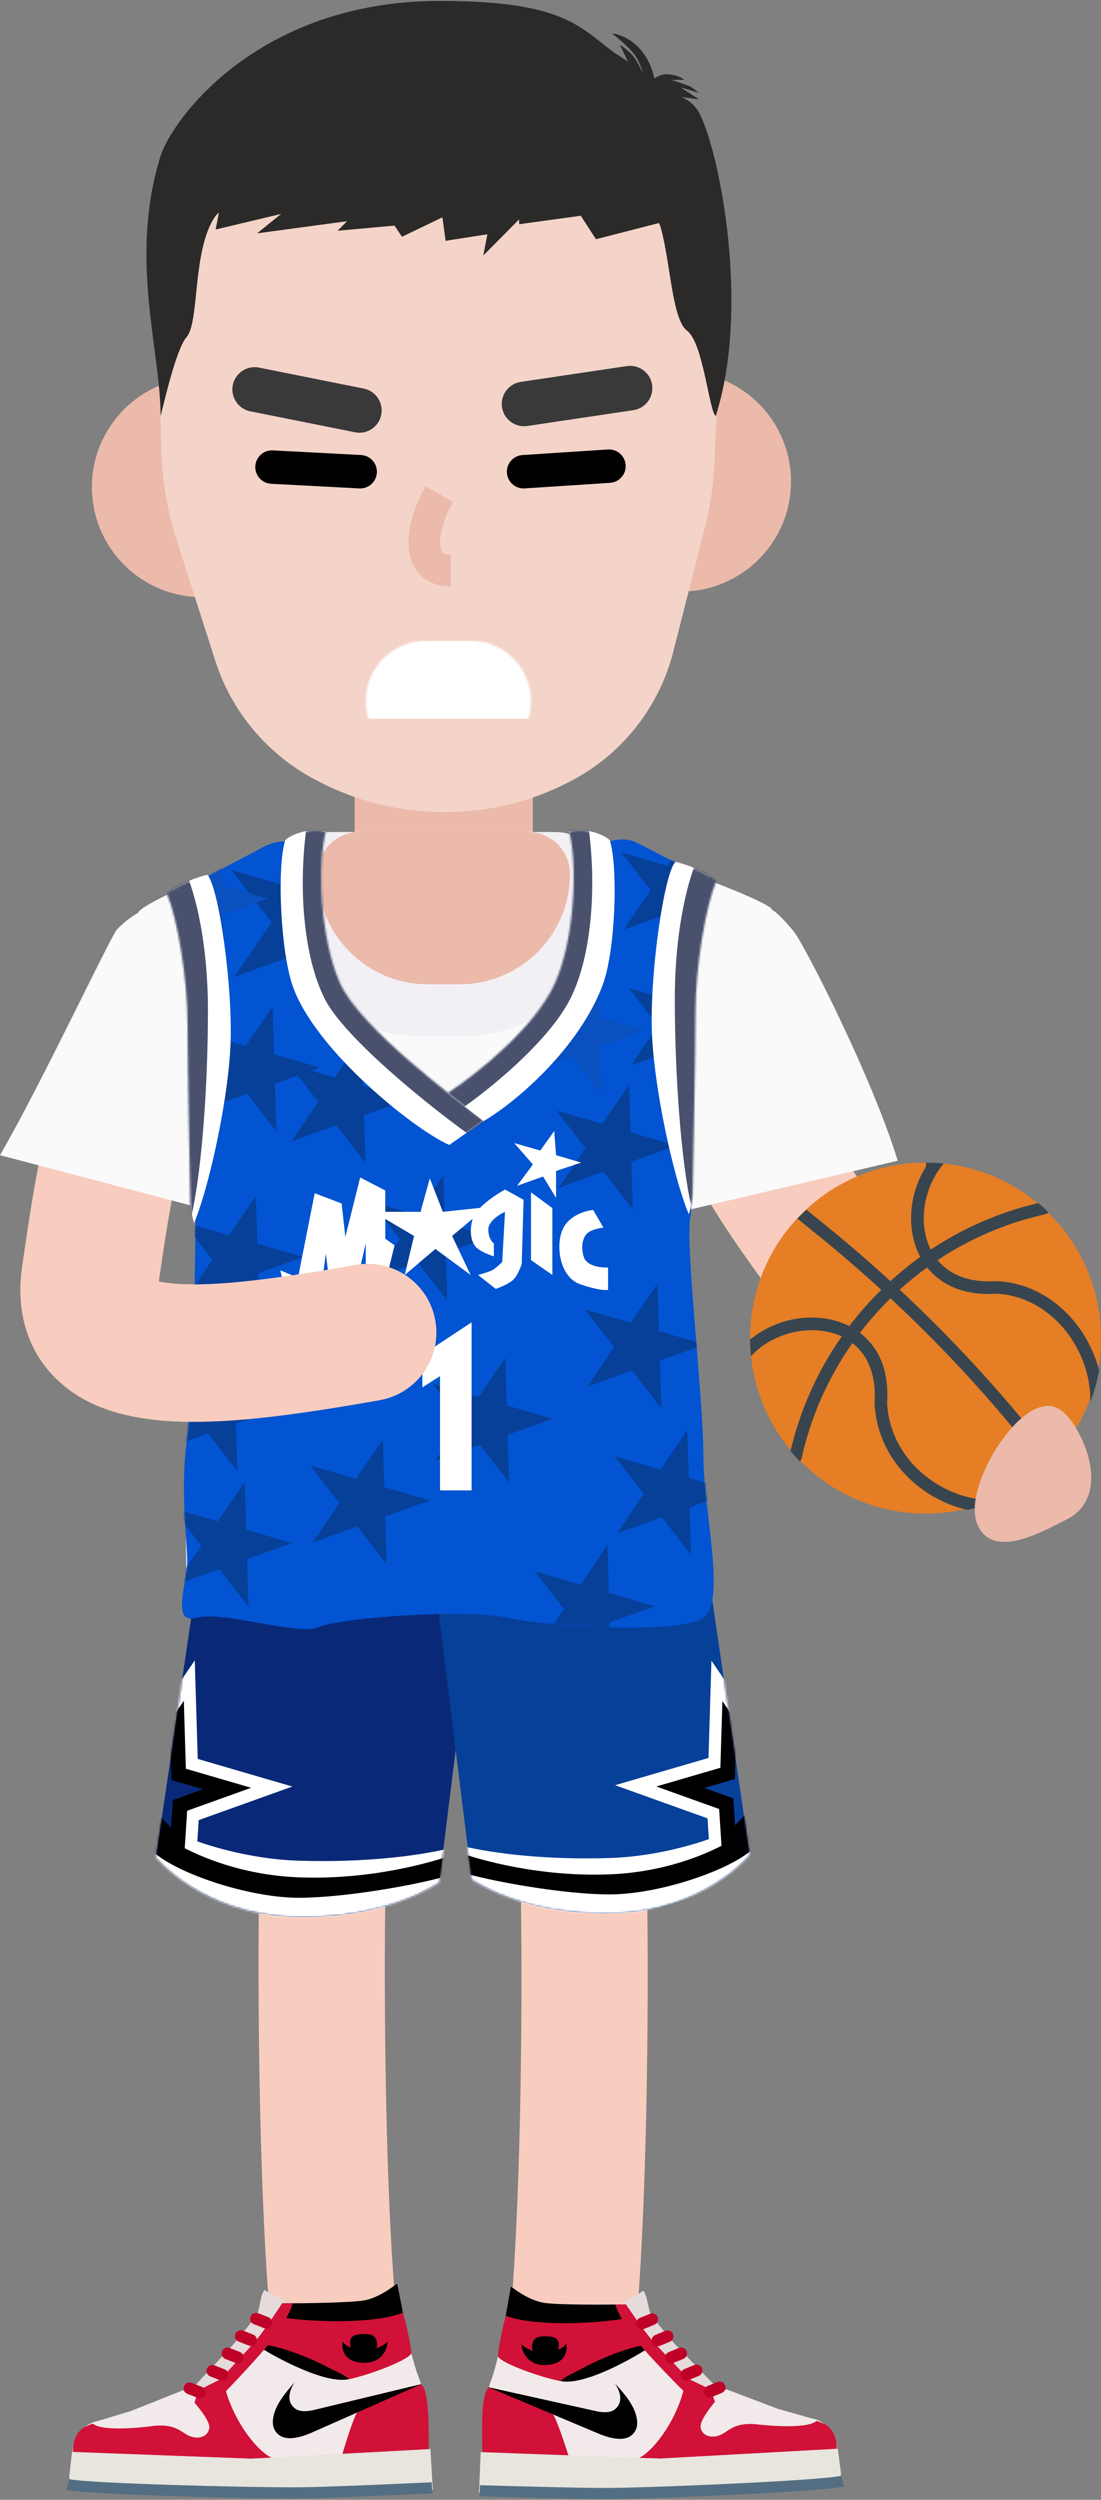 <?xml version="1.0" encoding="UTF-8"?>
<svg width="593px" height="1346px" viewBox="0 0 593 1346" version="1.1" xmlns="http://www.w3.org/2000/svg" xmlns:xlink="http://www.w3.org/1999/xlink">
    <rect x="0" y="0" width="593" height="1346" fill="#808080" stroke="none"/>
    <!-- Generator: Sketch 55.2 (78181) - https://sketchapp.com -->
    <title>gee_me_036</title>
    <desc>Created with Sketch.</desc>
    <defs>
        <path d="M22.824,0 L172,23.349 L152.577,168.64 C152.577,168.64 124.772,188.68 74.559,187.16 C24.346,185.64 0,155.2 0,155.2 L22.824,0 Z" id="path-1"></path>
        <path d="M146.413,0.468 L0,23.384 L19.063,165.98 C19.063,165.98 46.353,185.65 95.636,184.16 C144.92,182.67 168.814,152.797 168.814,152.797 L146.413,0.468 Z" id="path-3"></path>
        <path d="M43.848,4.067 C49.048,1.267 54.348,0.9 56.348,1.067 C60.348,14.4 69.548,48.067 74.348,76.067 C79.148,104.067 122.014,136.401 142.848,149.067 C158.348,138.234 193.348,110.767 209.348,87.567 C225.348,64.367 229.348,20.234 229.348,1.067 C230.848,1.067 237.348,-1.333 243.348,1.067 C249.348,3.467 270.181,15.4 280.848,19.567 C266.348,42.067 263.348,74.067 263.348,94.067 C263.348,119.067 276.848,189.567 273.848,203.067 C270.848,216.567 280.848,301.067 280.848,331.567 C280.848,362.067 293.348,410.067 280.848,419.067 C268.348,428.067 198.348,424.067 175.348,419.067 C152.348,414.067 84.848,419.067 73.848,424.067 C62.848,429.067 21.848,415.067 7.848,419.067 C-6.152,423.067 2.848,400.067 2.848,389.067 C2.848,378.067 -1.152,348.567 2.848,322.067 C6.048,300.867 7.014,234.4 7.348,203.566 C11.681,188.066 21.048,146.267 21.848,105.067 C22.648,63.867 17.181,30.901 14.348,19.567 C22.014,15.567 38.648,6.867 43.848,4.067 Z" id="path-5"></path>
        <path d="M12.5,3 C15.5,1.5 19.167,0.667 21.5,0 C26,17.333 34.5,60.1 32.5,92.5 C30.5,124.9 19.667,169.333 14.5,187.5 C13.833,185.167 12.5,179.7 12.5,176.5 C12.5,172.5 11,105.5 11,80.5 C11,55.5 5.5,23.5 0,10.5 C1.5,8 8,5.25 12.5,3 Z" id="path-7"></path>
        <path d="M21.074,3.038 C18.036,1.519 14.323,0.675 11.961,0 C7.404,17.552 -1.204,60.86 0.822,93.669 C2.847,126.479 13.817,171.474 19.049,189.87 C19.724,187.508 21.074,181.972 21.074,178.731 C21.074,174.681 22.593,106.834 22.593,81.518 C22.593,56.202 28.163,23.797 33.732,10.633 C32.213,8.101 25.631,5.316 21.074,3.038 Z" id="path-9"></path>
        <path d="M32.059,82.139 C21.259,57.739 20.058,17.639 24.558,0.639 C14.058,-1.86 3.725,3.639 2.558,5.639 C-1.941,20.64 -0.442,65.14 6.559,83.64 C19.443,117.686 56.5,150.5 90.058,170.5 L109.5,156.5 C95,145 42.859,106.539 32.059,82.139 Z" id="path-11"></path>
        <path d="M58,82.139 C68.8,57.739 70.001,17.639 65.501,0.639 C76.001,-1.86 86.334,3.639 87.501,5.639 C92,20.64 90.5,65.14 83.5,83.64 C70.616,117.686 36.667,146.639 19.5,156.639 L0,141.639 C14.833,131.973 47.2,106.539 58,82.139 Z" id="path-13"></path>
        <path d="M0.5,32.5 C0.5,14.551 15.051,0 33,0 L57,0 C74.949,0 89.5,14.551 89.5,32.5 C89.5,50.449 74.949,65 57,65 L33,65 C15.051,65 0.5,50.449 0.5,32.5 Z" id="path-15"></path>
    </defs>
    <g id="GEE!-ME" stroke="none" stroke-width="1" fill="none" fill-rule="evenodd">
        <g id="gee_me_036" transform="translate(-304, -127)">
            <g transform="translate(304, 127)">
                <g id="lower-limb" transform="translate(35.5, 834)">
                    <ellipse id="Oval" fill="#092978" fill-rule="nonzero" cx="208.943" cy="41.938" rx="88.535" ry="41.938"></ellipse>
                    <path d="M264.115,20.704 C282.504,16.902 300.494,28.726 304.296,47.115 C310.545,77.335 313.57,149.529 313.353,237.629 L313.346,240.304 C313.076,324.84 309.799,404.304 304.659,440.306 C302.005,458.895 284.784,471.813 266.195,469.158 C247.605,466.504 234.687,449.283 237.342,430.694 C247.465,359.79 248.339,117.309 238.021,62.488 L237.705,60.885 C233.902,42.496 245.727,24.507 264.115,20.704 Z" id="Path" fill="#F8CCBE" fill-rule="nonzero"></path>
                    <path d="M112.828,42.308 C116.63,23.919 134.619,12.095 153.008,15.897 C171.213,19.662 182.984,37.331 179.528,55.526 L179.419,56.078 C168.874,107.072 169.542,350.145 179.478,424.493 L179.782,426.694 C182.436,445.283 169.518,462.504 150.929,465.158 C132.34,467.813 115.119,454.895 112.465,436.306 C107.325,400.306 104.048,320.661 103.778,235.9 L103.765,230.547 C103.615,143.431 106.642,72.222 112.828,42.308 Z" id="Path" fill="#F8CCBE" fill-rule="nonzero"></path>
                    <path d="M71.324,11 L219.5,30.849 L201.077,179.64 C201.077,179.64 173.272,199.68 123.059,198.16 C72.846,196.64 48.5,166.2 48.5,166.2 L71.324,11 Z" id="Path" fill="#092978" fill-rule="nonzero"></path>
                    <g id="Clipped" transform="translate(48.5, 11)">
                        <mask id="mask-2" fill="white">
                            <use xlink:href="#path-1"></use>
                        </mask>
                        <g id="Path"></g>
                        <g id="Group" mask="url(#mask-2)" fill-rule="nonzero">
                            <g transform="translate(-60, 49)" id="Path">
                                <path d="M136,107.85 C101.2,106.65 63.833,92.682 58,84.349 L45,107.85 C60.833,119.18 98.4,143.15 122,148.35 C145.6,153.55 195.5,134.85 217.5,124.85 L217.5,101.349 C200.167,105.515 170.8,109.05 136,107.85 Z" fill="#FFFFFF"></path>
                                <path d="M82.499,53.079 L80.897,0.031 L51.012,43.889 L0.066,29.022 L32.543,70.996 L2.659,114.855 L53.167,96.74 L80.522,124.819 L83.028,86.03 L133.448,67.947 L82.499,53.079 Z M56.855,60.178 L68.205,43.52 L68.814,63.669 L88.161,69.314 L69.651,75.954 L68.581,92.501 L56.913,80.524 L38.49,87.13 L49.841,70.474 L37.504,54.531 L56.855,60.178 Z" fill="#FFFFFF"></path>
                                <path d="M21.034,100.993 L55.499,88.632 L75.011,108.657 L76.8,80.992 L111.265,68.631 L76.116,58.374 L75.01,21.776 L54.392,52.034 L19.244,41.776 L41.651,70.734 L21.034,100.993 Z M57.731,61.342 L67.757,46.627 L68.295,64.424 L73.874,66.054 L85.386,69.412 L69.155,75.236 L68.188,90.191 L57.64,79.366 L41.509,85.15 L51.535,70.437 L40.638,56.353 L57.731,61.342 Z" fill="#000000"></path>
                                <path d="M137,116.85 C97.501,115.35 68.167,98.849 58,89.849 C55,89.015 50.3,89.749 55.5,99.349 C62,111.35 106.501,127.85 137,127.85 C161.56,127.85 201.667,120.85 219.5,115.35 L219.5,104.849 C208.167,108.85 175.772,118.32 137,116.85 Z" fill="#000000"></path>
                            </g>
                        </g>
                    </g>
                    <path d="M345.913,12.468 L200.481,31.949 L218.563,177.98 C218.563,177.98 245.853,197.65 295.136,196.16 C344.42,194.67 368.314,164.797 368.314,164.797 L345.913,12.468 Z" id="Path" fill="#074099" fill-rule="nonzero"></path>
                    <g id="Clipped" transform="translate(199.5, 12)">
                        <mask id="mask-4" fill="white">
                            <use xlink:href="#path-3"></use>
                        </mask>
                        <g id="Path"></g>
                        <g id="Group" mask="url(#mask-4)" fill-rule="nonzero">
                            <g transform="translate(12, 48)" id="Path">
                                <path d="M82.222,106.41 C116.378,105.235 153.052,91.527 158.778,83.348 L171.537,106.41 C155.997,117.54 118.813,131.141 95.65,136.241 C72.487,141.351 23.824,132.91 2.232,123.1 L2.232,100.033 C19.244,104.122 48.067,107.59 82.222,106.41 Z" fill="#FFFFFF"></path>
                                <path d="M165.687,43.486 L136.185,0.188 L134.603,52.559 L84.305,67.237 L134.086,85.091 L136.561,123.37 L163.554,95.661 L213.423,113.546 L183.921,70.247 L215.983,28.809 L165.687,43.486 Z M148.289,63.149 L148.877,43.677 L159.846,59.775 L178.544,54.318 L166.625,69.725 L177.592,85.821 L159.808,79.444 L148.5,91.049 L147.464,75.015 L129.591,68.604 L148.289,63.149 Z" fill="#FFFFFF"></path>
                                <path d="M162.316,51.631 L142.081,21.932 L140.997,57.853 L106.499,67.921 L140.325,80.053 L142.082,107.206 L161.232,87.551 L195.058,99.683 L174.823,69.986 L196.814,41.565 L162.316,51.631 Z M148.817,63.905 L149.334,46.786 L158.98,60.939 L175.42,56.14 L164.939,69.686 L174.581,83.84 L159.09,78.285 L148.903,88.74 L147.971,74.297 L132.374,68.702 L148.817,63.905 Z" fill="#000000"></path>
                                <path d="M81.243,115.24 C120.011,113.77 148.802,97.577 158.78,88.744 C161.724,87.926 166.337,88.646 161.234,98.068 C154.854,109.85 111.177,126.04 81.243,126.04 C57.138,126.04 17.774,119.17 0.271,113.77 L0.271,103.466 C11.394,107.39 43.189,116.69 81.243,115.24 Z" fill="#000000"></path>
                            </g>
                        </g>
                    </g>
                    <path d="M120.403,408.15 C116.74,402.5 111.303,402.22 106.899,398.98 C104.739,402.06 104.9,406.57 102.945,412.6 L90.229,428.3 L68.124,451.98 L47.056,463.4 L59.763,478.06 C68.273,471.42 116.569,420 120.403,408.15 Z" id="Path" fill="#E6DBDB" fill-rule="nonzero"></path>
                    <path d="M195.072,485.75 C195.072,485.75 195.548,460.07 189.962,445.9 C184.376,431.73 178.428,395.11 178.428,395.11 C178.428,395.11 168.828,405.58 150.781,405.74 L116.772,406.04 C116.772,406.04 87.162,447.37 78.459,452.92 C69.757,458.46 20.464,469.22 20.464,469.22 C11.101,469.31 3.578,476.96 3.659,486.32 L3.735,494.95 L106.545,494.05 L195.072,485.75 Z" id="Path" fill="#F2EAEA" fill-rule="nonzero"></path>
                    <path d="M91.177,466.1 C87.026,457.8 84.637,449.76 85.498,445.97 L65.88,455.78 L23.03,469.72 C23.03,468.69 17.764,469.41 11.156,472.3 C4.548,475.19 3.584,482.8 3.928,486.24 L99.437,489.85 L110.795,489.34 C105.116,486.75 96.856,477.46 91.177,466.1 Z" id="Path" fill="#D11137" fill-rule="nonzero"></path>
                    <path d="M152.613,447 C140.636,449.9 115.615,436.85 104.602,429.97 L116.476,406.22 C128.006,406.22 152.925,405.91 160.359,404.67 C167.793,403.43 175.502,397.96 178.426,395.38 L181.524,411.38 L185.654,431.51 C179.631,435.47 164.59,444.11 152.613,447 Z" id="Path" fill="#000000" fill-rule="nonzero"></path>
                    <path d="M105.609,428.41 C108.156,424.43 113.347,415.85 113.739,413.37 C137.522,417.29 169.525,416.5 181.353,411.23 C184.532,420.5 186.161,433.06 186.161,433.06 C184.132,437.21 161.366,445.38 152.604,447 C147.926,443.43 144.454,442.53 140.822,440.5 C135.124,437.31 116.112,429.01 105.609,428.41 Z" id="Path" fill="#D11137" fill-rule="nonzero"></path>
                    <path d="M156.848,465.07 C160.55,462.95 181.526,453.71 191.221,449.73 C195.904,453.08 195.316,473.26 195.417,484.89 L148.901,487.41 C151.469,478.57 155.615,466.3 156.848,465.07 Z" id="Path" fill="#D11137" fill-rule="nonzero"></path>
                    <path d="M134.331,463.45 C129.48,464.76 125.583,464.55 123.389,462.83 C117.74,458.33 121.447,451.56 123.017,448.91 C120.205,452.15 117.41,455.4 115.219,458.95 C111.765,464.5 110.265,470.6 112.523,474.53 C116.572,481.63 126.492,478.44 132.822,475.64 L191.564,449.67 L134.331,463.45 Z" id="Path" fill="#000000" fill-rule="nonzero"></path>
                    <path d="M46.619,472.3 C33.726,473.96 17.211,474.62 14.077,470.52 L35.19,464.14 L62.972,453.05 L70.231,456.61 L69.226,459.71 C69.226,459.71 77.756,469.21 77.24,473.33 C76.724,477.46 72.374,479.53 67.431,477.98 C62.487,476.43 59.727,470.61 46.619,472.3 Z" id="Path" fill="#F2EAEA" fill-rule="nonzero"></path>
                    <path d="M111.828,424.8 C106.459,432.24 92.038,447.52 85.498,454.23 L83.433,447 C87.563,442.36 94.275,435.13 99.954,428.93 C105.894,422.45 112,412.76 116.474,406.22 L122.153,406.22 C121.293,410 117.197,417.37 111.828,424.8 Z" id="Path" fill="#D11137" fill-rule="nonzero"></path>
                    <path d="M99.43,413.345 C100.044,411.768 101.78,410.96 103.369,411.476 L103.545,411.539 L109.033,413.679 C110.668,414.317 111.477,416.159 110.839,417.794 C110.224,419.371 108.489,420.179 106.9,419.663 L106.724,419.601 L101.236,417.461 C99.601,416.823 98.792,414.98 99.43,413.345 Z" id="Path" fill="#BF0328" fill-rule="nonzero"></path>
                    <path d="M91.251,422.715 C91.866,421.138 93.601,420.33 95.19,420.846 L95.366,420.909 L100.853,423.049 C102.488,423.687 103.297,425.529 102.659,427.165 C102.044,428.741 100.309,429.549 98.72,429.033 L98.544,428.971 L93.057,426.831 C91.421,426.193 90.613,424.35 91.251,422.715 Z" id="Path" fill="#BF0328" fill-rule="nonzero"></path>
                    <path d="M84.103,432.065 C84.717,430.488 86.453,429.68 88.042,430.196 L88.218,430.259 L93.706,432.399 C95.341,433.037 96.15,434.879 95.512,436.514 C94.897,438.091 93.162,438.899 91.573,438.383 L91.397,438.321 L85.909,436.181 C84.274,435.543 83.465,433.7 84.103,432.065 Z" id="Path" fill="#BF0328" fill-rule="nonzero"></path>
                    <path d="M75.926,441.435 C76.54,439.858 78.276,439.05 79.865,439.566 L80.041,439.629 L85.529,441.769 C87.164,442.407 87.973,444.249 87.335,445.884 C86.72,447.461 84.985,448.269 83.396,447.753 L83.22,447.691 L77.732,445.551 C76.097,444.913 75.288,443.07 75.926,441.435 Z" id="Path" fill="#BF0328" fill-rule="nonzero"></path>
                    <path d="M63.616,450.835 C64.23,449.258 65.966,448.45 67.555,448.966 L67.731,449.029 L73.219,451.169 C74.854,451.807 75.663,453.649 75.025,455.284 C74.41,456.861 72.675,457.669 71.086,457.153 L70.91,457.091 L65.422,454.951 C63.787,454.313 62.978,452.47 63.616,450.835 Z" id="Path" fill="#BF0328" fill-rule="nonzero"></path>
                    <path d="M196.316,484.67 L99.558,489.89 L3.272,486.36 L1.839,499.18 C1.425,502.88 4.27,506.14 7.995,506.24 L97.713,508.5 L147.667,508.61 L197.601,506.54 L196.316,484.67 Z" id="Path" fill="#E7E5DD" fill-rule="nonzero"></path>
                    <path d="M1.838,500.839 C9.505,503.069 97.07,505.461 125.415,505.267 L127.434,505.247 C133.914,505.165 143.488,504.859 155.982,504.361 L164.237,504.022 L197.022,502.582 L197.275,508.577 L169.289,509.812 L156.126,510.36 C143.371,510.869 133.649,511.176 127.11,511.251 L124.532,511.272 C94.651,511.42 10.347,509.103 0.445,506.676 L0.162,506.6 L1.838,500.839 Z" id="Path" fill="#536E83" fill-rule="nonzero"></path>
                    <path d="M159.844,431.51 C153.235,431.1 149.862,428.24 149.002,426.87 C148.314,430.48 149.518,437.81 159.844,438.23 C170.169,438.64 173.094,430.83 173.267,426.87 C171.546,428.59 166.452,431.93 159.844,431.51 Z" id="Path" fill="#000000" fill-rule="nonzero"></path>
                    <path d="M153.131,426.35 C152.718,429.24 153.992,432.03 154.68,433.06 C160.875,437.71 167.587,433.06 167.587,428.42 C167.587,423.77 164.489,422.74 161.392,422.74 C158.294,422.74 153.648,422.74 153.131,426.35 Z" id="Path" fill="#000000" fill-rule="nonzero"></path>
                    <path d="M297.704,408.77 C301.255,403.08 306.667,402.7 310.998,399.39 C313.204,402.43 313.121,406.92 315.175,412.9 L328.115,428.31 L350.549,451.52 L371.737,462.54 L359.332,477.36 C350.739,470.89 301.73,420.5 297.704,408.77 Z" id="Path" fill="#E6DBDB" fill-rule="nonzero"></path>
                    <path d="M224.663,487.37 C224.663,487.37 223.742,461.8 229.061,447.58 C234.38,433.37 239.669,396.78 239.669,396.78 C239.669,396.78 249.415,407.05 267.396,406.89 L301.283,406.6 C301.283,406.6 331.501,447.27 340.267,452.64 C349.033,458.01 398.328,467.87 398.328,467.87 C407.657,467.79 415.286,475.29 415.368,484.62 L415.443,493.21 L313.002,494.11 L224.663,487.37 Z" id="Path" fill="#F2EAEA" fill-rule="nonzero"></path>
                    <path d="M327.828,466 C331.819,457.65 334.059,449.6 333.136,445.84 L352.851,455.27 L395.783,468.41 C395.765,467.38 401.023,468.01 407.657,470.78 C414.291,473.54 415.383,481.1 415.1,484.54 L320.012,489.8 L308.688,489.48 C314.3,486.81 322.368,477.41 327.828,466 Z" id="Path" fill="#D11137" fill-rule="nonzero"></path>
                    <path d="M266.291,448.04 C278.274,450.71 302.974,437.28 313.826,430.23 L301.583,406.77 C290.097,406.97 265.266,407.1 257.838,405.99 C250.41,404.89 242.636,399.57 239.677,397.05 L236.869,413.05 L233.105,433.18 C239.174,437.02 254.309,445.36 266.291,448.04 Z" id="Path" fill="#000000" fill-rule="nonzero"></path>
                    <path d="M312.796,428.7 C310.189,424.78 304.868,416.32 304.435,413.85 C280.81,418.18 248.913,417.94 237.037,412.9 C234.032,422.18 232.627,434.73 232.627,434.73 C234.72,438.83 257.543,446.57 266.301,448.03 C270.899,444.39 274.343,443.44 277.925,441.35 C283.546,438.07 302.343,429.48 312.796,428.7 Z" id="Path" fill="#D11137" fill-rule="nonzero"></path>
                    <path d="M262.384,466.11 C258.66,464.06 237.602,455.22 227.874,451.43 C223.266,454.84 224.204,474.93 224.305,486.52 L270.69,488.23 C267.979,479.47 263.635,467.31 262.384,466.11 Z" id="Path" fill="#D11137" fill-rule="nonzero"></path>
                    <path d="M284.79,464.1 C289.645,465.32 293.524,465.05 295.68,463.29 C301.229,458.71 297.418,452.04 295.808,449.42 C298.666,452.6 301.507,455.79 303.752,459.29 C307.289,464.75 308.89,470.8 306.708,474.76 C302.798,481.91 292.86,478.9 286.505,476.22 L227.532,451.37 L284.79,464.1 Z" id="Path" fill="#000000" fill-rule="nonzero"></path>
                    <path d="M372.328,471.39 C385.202,472.82 401.667,473.2 404.717,469.05 L383.573,463.06 L355.702,452.5 L348.532,456.17 L349.588,459.25 C349.588,459.25 341.254,468.85 341.84,472.96 C342.426,477.06 346.795,479.04 351.693,477.41 C356.592,475.79 359.24,469.94 372.328,471.39 Z" id="Path" fill="#F2EAEA" fill-rule="nonzero"></path>
                    <path d="M306.536,425.21 C312.014,432.52 326.647,447.49 333.278,454.07 L335.21,446.83 C331.015,442.27 324.203,435.19 318.437,429.12 C312.406,422.76 306.155,413.21 301.584,406.77 L295.926,406.87 C296.849,410.63 301.058,417.9 306.536,425.21 Z" id="Path" fill="#D11137" fill-rule="nonzero"></path>
                    <path d="M314.552,411.84 C316.176,411.173 318.032,411.949 318.699,413.573 C319.342,415.138 318.644,416.92 317.137,417.644 L316.967,417.719 L311.537,419.949 C309.913,420.616 308.056,419.841 307.39,418.217 C306.747,416.652 307.445,414.869 308.951,414.146 L309.122,414.07 L314.552,411.84 Z" id="Path" fill="#BF0328" fill-rule="nonzero"></path>
                    <path d="M322.864,421.03 C324.488,420.363 326.344,421.139 327.011,422.763 C327.654,424.328 326.956,426.11 325.449,426.834 L325.279,426.909 L319.849,429.139 C318.225,429.806 316.368,429.031 315.702,427.407 C315.059,425.842 315.757,424.059 317.263,423.336 L317.434,423.26 L322.864,421.03 Z" id="Path" fill="#BF0328" fill-rule="nonzero"></path>
                    <path d="M330.153,430.228 C331.777,429.564 333.633,430.343 334.297,431.967 C334.937,433.534 334.236,435.315 332.729,436.036 L332.558,436.111 L327.128,438.331 C325.503,438.996 323.648,438.217 322.984,436.592 C322.343,435.026 323.044,433.245 324.552,432.524 L324.723,432.448 L330.153,430.228 Z" id="Path" fill="#BF0328" fill-rule="nonzero"></path>
                    <path d="M338.458,439.41 C340.082,438.743 341.938,439.519 342.605,441.143 C343.248,442.708 342.55,444.49 341.043,445.214 L340.873,445.289 L335.443,447.519 C333.819,448.186 331.962,447.411 331.296,445.787 C330.653,444.222 331.351,442.439 332.857,441.716 L333.028,441.64 L338.458,439.41 Z" id="Path" fill="#BF0328" fill-rule="nonzero"></path>
                    <path d="M350.89,448.568 C352.514,447.904 354.37,448.683 355.034,450.307 C355.674,451.874 354.973,453.655 353.466,454.376 L353.295,454.451 L347.864,456.671 C346.239,457.336 344.384,456.557 343.72,454.932 C343.079,453.366 343.78,451.584 345.288,450.864 L345.459,450.788 L350.89,448.568 Z" id="Path" fill="#BF0328" fill-rule="nonzero"></path>
                    <path d="M223.406,486.32 L319.891,489.84 L415.755,484.64 L417.403,497.37 C417.881,501.06 415.093,504.37 411.371,504.53 L322.053,508.35 L272.289,509.33 L222.506,508.13 L223.406,486.32 Z" id="Path" fill="#E7E5DD" fill-rule="nonzero"></path>
                    <path d="M417.432,499.034 L419.208,504.765 C410.756,507.385 323.706,511.286 294.482,511.592 L292.405,511.608 C286.033,511.64 276.751,511.509 264.678,511.241 L256.856,511.058 L222.867,510.159 L223.016,504.161 L251.494,504.922 L263.214,505.207 C276.811,505.516 286.997,505.659 293.562,505.6 L295.273,505.582 C324.089,505.219 408.171,501.444 417.178,499.106 L417.432,499.034 Z" id="Path" fill="#536E83" fill-rule="nonzero"></path>
                    <path d="M258.817,432.73 C265.393,432.2 268.704,429.3 269.537,427.91 C270.286,431.5 269.213,438.83 258.934,439.42 C248.654,440.01 245.604,432.27 245.363,428.33 C247.108,430.02 252.241,433.26 258.817,432.73 Z" id="Path" fill="#000000" fill-rule="nonzero"></path>
                    <path d="M265.415,427.47 C265.877,430.34 264.657,433.14 263.989,434.18 C257.898,438.92 251.131,434.41 251.05,429.78 C250.969,425.15 254.037,424.07 257.123,424.01 C260.209,423.96 264.838,423.88 265.415,427.47 Z" id="Path" fill="#000000" fill-rule="nonzero"></path>
                </g>
                <g id="upper-limb" transform="translate(0, 326)">
                    <path d="M354.909,164.708 C374.124,157.754 395.338,167.694 402.292,186.909 L403.509,190.26 C423.279,244.491 437.583,273.721 462.699,309.069 L465.847,313.491 C499.06,360.029 509.776,371.27 562.622,418.382 C577.875,431.98 579.217,455.368 565.618,470.622 C552.02,485.875 528.632,487.217 513.378,473.618 L508.246,469.036 C454.758,421.196 440.743,405.841 403.545,353.576 L402.375,351.931 C372.329,309.644 355.204,274.249 332.708,212.091 C325.754,192.876 335.694,171.662 354.909,164.708 Z" id="Path" fill="#F8CCBE" fill-rule="nonzero"></path>
                    <g id="path" transform="translate(404, 300)" fill-rule="nonzero">
                        <path d="M0,94.5 C0,146.691 42.309,189 94.5,189 C146.691,189 189,146.691 189,94.5 C189,42.309 146.691,0 94.5,0 C42.309,0 0,42.309 0,94.5 Z" id="Path" fill="#E57E25"></path>
                        <path d="M2.468,102.258 C14.726,90.545 34.878,86.825 49.363,93.593 C36.317,112.218 26.947,133.165 21.757,155.308 C23.351,157.235 25.033,159.081 26.774,160.873 C27.273,160.421 27.623,159.826 27.775,159.169 C32.683,136.899 41.976,115.831 55.111,97.194 C63.76,103.911 68.005,114.967 67.044,129.154 L67.03,129.337 L67.037,129.523 C67.887,150.06 79.718,168.854 98.682,179.788 C104.442,183.13 110.684,185.563 117.186,187 C122.74,185.651 128.161,183.798 133.38,181.465 C123.059,182.264 112.131,179.724 102.06,173.918 C85.172,164.179 74.623,147.557 73.807,129.422 C75.145,108.88 67.01,97.668 59.17,91.669 C64.201,85.088 69.697,78.875 75.615,73.079 C99.848,95.605 122.552,119.724 143.576,145.274 L158.177,163.048 L163.407,158.743 L148.806,140.969 C127.688,115.303 104.889,91.068 80.561,68.425 C85.271,64.156 90.213,60.149 95.364,56.424 C103.455,66.657 116.464,71.67 132.723,70.6 C148.021,71.294 162.378,79.627 172.137,93.478 C179.727,104.25 183.589,117.061 183.203,129.012 C185.334,123.492 186.94,117.784 188,111.963 C185.939,103.937 182.44,96.352 177.672,89.576 C166.653,73.936 150.306,64.55 132.825,63.825 L132.639,63.818 L132.456,63.832 C118.678,64.76 107.764,60.746 100.991,52.518 C118.653,40.753 138.344,32.368 159.063,27.79 C159.716,27.628 160.304,27.272 160.749,26.767 C158.966,25.027 157.115,23.358 155.201,21.764 C134.558,26.615 114.945,35.111 97.283,46.854 C90.696,33.616 93.001,15.013 102.927,2.246 L104.304,0.474 C101.141,0.159 97.964,0 94.785,0 L94.785,2.08 C85.395,16.954 83.996,36.323 91.651,50.76 C86.042,54.803 80.67,59.165 75.561,63.825 C64.514,53.692 53.165,43.893 41.53,34.443 L30.308,25.351 C28.644,26.899 27.036,28.505 25.487,30.168 L37.271,39.714 C48.675,48.974 59.8,58.572 70.632,68.496 C64.431,74.59 58.678,81.125 53.418,88.048 C53.032,87.852 52.639,87.648 52.27,87.476 C36.215,79.952 15.098,83.105 0.643,94.847 L0,94.847 C0,97.997 0.162,101.107 0.46,104.175 L2.468,102.258 L2.468,102.258 Z" id="Path" fill="#38454F"></path>
                    </g>
                    <path d="M156.5,148.94 C156.5,134.061 168.561,122 183.44,122 L294.56,122 C309.439,122 321.5,134.061 321.5,148.94 C321.5,188.185 289.685,220 250.44,220 L227.56,220 C188.315,220 156.5,188.185 156.5,148.94 Z" id="Path" fill="#EBBAAA" fill-rule="nonzero"></path>
                    <path d="M191,37.911 C191,16.973 207.974,0 228.911,0 L249.089,0 C270.027,0 287,16.973 287,37.911 L287,139 C287,165.51 265.51,187 239,187 C212.491,187 191,165.51 191,139 L191,37.911 Z" id="Path" fill="#EBBAAA" fill-rule="nonzero"></path>
                    <path d="M427.5,175.5 C421.9,168.7 417.5,164.667 416,164 L375.5,165 L351.5,330 L483.5,299 C470,254.5 433.1,182.3 427.5,175.5 Z" id="Path" fill="#FAFAFB" fill-rule="nonzero"></path>
                    <path d="M75.093,164.5 C80.693,158.5 129.426,137.667 153.093,128 L224.093,144.5 L321.593,128 C349.926,135.5 404.593,155.5 414.593,162.5 C421.373,167.246 399.093,171.5 397.093,193 C394.603,219.764 369,308 369,331 C369,409.5 383.093,525.5 378.093,540 C377.142,542.756 322.371,538.663 250.699,539.234 C202.171,539.621 138.399,538.894 101.593,539.5 C94.593,453 115.062,331.239 107.593,272.5 C96.593,186 68.093,172 75.093,164.5 Z" id="Path" fill="#FAFAFB" fill-rule="nonzero"></path>
                    <path d="M147,152.238 C147,135.538 160.538,122 177.238,122 L298.762,122 C315.462,122 329,135.538 329,152.238 C329,196.29 293.29,232 249.238,232 L226.762,232 C182.71,232 147,196.29 147,152.238 Z" id="Path" fill="#F2F0F5" fill-rule="nonzero"></path>
                    <path d="M45.578,223.17 C54.873,204.972 77.161,197.754 95.359,207.049 C113.557,216.344 120.775,238.632 111.48,256.83 C100.19,278.933 93.731,306.539 85.665,363.154 L85.544,364.003 L85.694,364.036 C87.104,364.334 88.732,364.602 90.571,364.827 L91.078,364.887 C110.485,367.127 141.762,363.923 191.553,355.071 C211.672,351.494 230.881,364.905 234.458,385.024 C238.035,405.143 224.624,424.352 204.505,427.929 L199.449,428.82 C145.548,438.241 110.631,441.635 82.593,438.399 C61.224,435.933 43.686,429.395 30.425,416.517 C14.494,401.046 8.589,379.81 11.891,356.344 L12.816,349.834 C16.766,322.295 20.018,303.324 24.036,285.697 L24.191,285.019 C29.701,261.005 36.458,241.026 45.578,223.17 Z" id="Path" fill="#F8CCBE" fill-rule="nonzero"></path>
                    <path d="M63,174.5 C66.6,170.5 73.5,165.5 76.5,164.5 L121.5,209.5 L121.5,328 L0,296 C22,258.167 59.4,178.5 63,174.5 Z" id="Path" fill="#FAFAFB" fill-rule="nonzero"></path>
                    <g id="Clipped" transform="translate(98, 126)">
                        <g id="Group">
                            <mask id="mask-6" fill="white">
                                <use xlink:href="#path-5"></use>
                            </mask>
                            <use id="Path" fill="#0254D2" fill-rule="nonzero" xlink:href="#path-5"></use>
                            <polygon id="Path" fill="#074099" fill-rule="nonzero" mask="url(#mask-6)" points="80.727 -3.038 81.802 32.546 115.977 42.519 82.467 54.538 83.542 90.123 61.756 61.966 28.246 73.985 48.292 44.565 26.506 16.409 60.681 26.382"></polygon>
                            <polygon id="Path" fill="#074099" fill-rule="nonzero" mask="url(#mask-6)" points="96.825 106.919 97.603 132.631 122.296 139.837 98.083 148.522 98.86 174.234 83.118 153.889 58.905 162.573 73.389 141.315 57.647 120.97 82.341 128.177"></polygon>
                            <polygon id="Path" fill="#074099" fill-rule="nonzero" mask="url(#mask-6)" points="39.825 191.919 40.603 217.631 65.296 224.837 41.083 233.522 41.86 259.234 26.118 238.889 1.905 247.573 16.389 226.315 0.647 205.97 25.341 213.177"></polygon>
                            <polygon id="Path" fill="#0A50BF" fill-rule="nonzero" mask="url(#mask-6)" points="223.825 69.919 224.603 95.631 249.296 102.837 225.083 111.522 225.86 137.234 210.118 116.889 185.905 125.573 200.389 104.315 184.647 83.97 209.341 91.177"></polygon>
                            <polygon id="Path" fill="#074099" fill-rule="nonzero" mask="url(#mask-6)" points="275.825 -7.081 276.603 18.631 301.296 25.837 277.083 34.522 277.86 60.234 262.118 39.889 237.905 48.573 252.389 27.315 236.647 6.97 261.341 14.177"></polygon>
                            <polygon id="Path" fill="#074099" fill-rule="nonzero" mask="url(#mask-6)" points="140.825 180.919 141.603 206.631 166.296 213.837 142.083 222.522 142.86 248.234 127.118 227.889 102.905 236.573 117.389 215.315 101.647 194.97 126.341 202.177"></polygon>
                            <polygon id="Path" fill="#074099" fill-rule="nonzero" mask="url(#mask-6)" points="240.825 131.919 241.603 157.631 266.296 164.837 242.083 173.522 242.86 199.234 227.118 178.889 202.905 187.573 217.389 166.315 201.647 145.97 226.341 153.177"></polygon>
                            <polygon id="Path" fill="#074099" fill-rule="nonzero" mask="url(#mask-6)" points="48.825 89.919 49.603 115.631 74.296 122.837 50.083 131.522 50.86 157.234 35.118 136.889 10.905 145.573 25.389 124.315 9.647 103.97 34.341 111.177"></polygon>
                            <polygon id="Path" fill="#074099" fill-rule="nonzero" mask="url(#mask-6)" points="279.825 65.919 280.603 91.631 305.296 98.837 281.083 107.522 281.86 133.234 266.118 112.889 241.905 121.573 256.389 100.315 240.647 79.97 265.341 87.177"></polygon>
                            <polygon id="Path" fill="#074099" fill-rule="nonzero" mask="url(#mask-6)" points="174.178 279 174.956 304.712 199.649 311.918 175.436 320.603 176.213 346.315 160.471 325.97 136.258 334.654 150.742 313.396 135 293.051 159.694 300.258"></polygon>
                            <polygon id="Path" fill="#074099" fill-rule="nonzero" mask="url(#mask-6)" points="272.178 318 272.956 343.712 297.649 350.918 273.436 359.603 274.213 385.315 258.471 364.97 234.258 373.654 248.742 352.396 233 332.051 257.694 339.258"></polygon>
                            <polygon id="Path" fill="#074099" fill-rule="nonzero" mask="url(#mask-6)" points="256.178 239 256.956 264.712 281.649 271.918 257.436 280.603 258.213 306.315 242.471 285.97 218.258 294.654 232.742 273.396 217 253.051 241.694 260.258"></polygon>
                            <polygon id="Path" fill="#074099" fill-rule="nonzero" mask="url(#mask-6)" points="229.178 380 229.956 405.712 254.649 412.918 230.436 421.603 231.213 447.315 215.471 426.97 191.258 435.654 205.742 414.396 190 394.051 214.694 401.258"></polygon>
                            <polygon id="Path" fill="#074099" fill-rule="nonzero" mask="url(#mask-6)" points="108.178 323 108.955 348.712 133.648 355.918 109.435 364.603 110.212 390.315 94.47 369.97 70.257 378.654 84.741 357.396 69 337.051 93.693 344.258"></polygon>
                            <polygon id="Path" fill="#074099" fill-rule="nonzero" mask="url(#mask-6)" points="100.825 228.919 101.603 254.631 126.296 261.837 102.083 270.522 102.86 296.234 87.118 275.889 62.905 284.573 77.389 263.315 61.647 242.97 86.341 250.177"></polygon>
                            <polygon id="Path" fill="#074099" fill-rule="nonzero" mask="url(#mask-6)" points="27.825 272.919 28.603 298.631 53.296 305.837 29.083 314.522 29.86 340.234 14.118 319.889 -10.095 328.573 4.389 307.315 -11.353 286.97 13.341 294.177"></polygon>
                            <polygon id="Path" fill="#074099" fill-rule="nonzero" mask="url(#mask-6)" points="33.825 345.919 34.603 371.631 59.296 378.837 35.083 387.522 35.86 413.234 20.118 392.889 -4.095 401.573 10.389 380.315 -5.353 359.97 19.341 367.177"></polygon>
                            <polygon id="Path" fill="#0A50BF" fill-rule="nonzero" mask="url(#mask-6)" points="20.825 -1.081 21.603 24.631 46.296 31.837 22.083 40.522 22.86 66.234 7.118 45.889 -17.095 54.573 -2.611 33.315 -18.353 12.97 6.341 20.177"></polygon>
                        </g>
                    </g>
                    <path d="M102.5,148 C104.1,147.2 109.167,145.667 111.5,145 C117.5,149.5 126,207.1 124,239.5 C122,271.9 111.5,316.5 104.5,332.5 C103.833,330.167 102.5,324.7 102.5,321.5 C102.5,317.5 109.417,266.959 106,234.5 C103,206 100.5,165 93,153 C95.5,151.667 100.9,148.8 102.5,148 Z" id="Path" fill="#FFFFFF" fill-rule="nonzero"></path>
                    <g id="Clipped" transform="translate(90, 145)">
                        <mask id="mask-8" fill="white">
                            <use xlink:href="#path-7"></use>
                        </mask>
                        <g id="Path"></g>
                        <path d="M22,73 C22,37.4 15.5,12.167 11,1 L-5,3 C-2.333,70.667 7.368,204.213 12,188 C18,167 22,117.5 22,73 Z" id="Path" fill="#4A516D" fill-rule="nonzero" mask="url(#mask-8)"></path>
                    </g>
                    <path d="M373.073,141.038 C371.453,140.228 366.322,138.675 363.959,138 C357.884,142.557 349.276,200.885 351.301,233.695 C353.327,266.504 363.959,311.668 371.048,327.87 C371.723,325.508 373.073,319.972 373.073,316.731 C373.073,312.681 366.069,261.501 369.529,228.632 C372.567,199.771 375.099,158.253 382.693,146.101 C380.162,144.751 374.693,141.848 373.073,141.038 Z" id="Path" fill="#FFFFFF" fill-rule="nonzero"></path>
                    <g id="Clipped" transform="translate(352, 138)">
                        <mask id="mask-10" fill="white">
                            <use xlink:href="#path-9"></use>
                        </mask>
                        <g id="Path"></g>
                        <path d="M11.455,73.923 C11.455,37.873 18.037,12.321 22.594,1.013 L38.796,3.038 C36.096,71.56 26.272,206.795 21.581,190.377 C15.505,169.111 11.455,118.986 11.455,73.923 Z" id="Path" fill="#4A516D" fill-rule="nonzero" mask="url(#mask-10)"></path>
                    </g>
                    <path d="M171,144.541 C171,132.092 181.092,122 193.541,122 L284.459,122 C296.908,122 307,132.092 307,144.541 C307,177.379 280.379,204 247.541,204 L230.459,204 C197.621,204 171,177.379 171,144.541 Z" id="Path" fill="#EBBAAA" fill-rule="nonzero"></path>
                    <path d="M183.059,203.139 C172.259,178.739 171.058,138.639 175.558,121.639 C165.058,119.14 154.725,124.639 153.558,126.639 C149.059,141.64 151.149,185.927 157.559,204.64 C169.5,239.5 223.5,282.5 242,290.5 L260.5,277.5 C246.5,266.5 193.859,227.539 183.059,203.139 Z" id="Path" fill="#FFFFFF" fill-rule="nonzero"></path>
                    <g id="Clipped" transform="translate(151, 121)">
                        <mask id="mask-12" fill="white">
                            <use xlink:href="#path-11"></use>
                        </mask>
                        <g id="Path"></g>
                        <path d="M24.001,91 C12.001,67.4 9.501,28.5 14.5,-4.5 L29.501,-2.5 L40.501,78 L126,155.5 L110.5,170 C92.5,158.5 36.001,114.6 24.001,91 Z" id="Path" fill="#4A516D" fill-rule="nonzero" mask="url(#mask-12)"></path>
                    </g>
                    <path d="M299,203.139 C309.8,178.739 311.001,138.639 306.501,121.639 C317.001,119.14 327.334,124.639 328.501,126.639 C333,141.64 331.5,186.14 324.5,204.64 C311.616,238.686 277.667,267.639 260.5,277.639 L241,262.639 C255.833,252.973 288.2,227.539 299,203.139 Z" id="Path" fill="#FFFFFF" fill-rule="nonzero"></path>
                    <g id="Clipped" transform="translate(241, 121)">
                        <mask id="mask-14" fill="white">
                            <use xlink:href="#path-13"></use>
                        </mask>
                        <g id="Path"></g>
                        <path d="M66.058,91 C78.058,67.4 80.557,28.5 75.559,-4.5 L60.558,-2.5 L49.558,78 L-9.942,140.5 L1.559,154 C19.559,142.5 54.058,114.6 66.058,91 Z" id="Path" fill="#4A516D" fill-rule="nonzero" mask="url(#mask-14)"></path>
                    </g>
                    <polygon id="Path-Copy" fill="#FFFFFF" fill-rule="nonzero" points="160.5 362 151 358 156 380.5 170.5 386.5 175.5 349 178 369 190 373.5 197 343.5 197 360.5 207.5 365 212.5 344.5 207.5 341 207.5 315 194 308 186 340 184 322 169.5 316.5"></polygon>
                    <path d="M254.499,330.5 C256.099,324.5 266.833,317.333 271.999,314.5 L282,320 L281,354.5 C280.5,356.167 279,360.1 277,362.5 C275,364.9 269.5,367.167 267,368 L257.499,360.5 C259.333,360 263.4,358.8 265,358 C266.6,357.2 269.333,354.667 270.5,353.5 L271.999,326.5 C269,327.833 263,331.6 263,336 C263,340.4 265,342.833 266,343.5 L266,350.5 C264.333,350 260.299,348.5 257.499,346.5 C253.999,344 252.499,338 254.499,330.5 Z" id="Path-Copy-2" fill="#FFFFFF" fill-rule="nonzero"></path>
                    <polygon id="Path-Copy-3" fill="#FFFFFF" fill-rule="nonzero" points="227.5 403.5 254 386 254 476.5 237 476.5 237 415 227.5 421"></polygon>
                    <polygon id="Path-Copy-4" fill="#FFFFFF" fill-rule="nonzero" points="286 352.5 286 316 297.5 324.5 297.5 360.5"></polygon>
                    <path d="M303.5,335 C307.1,328.2 315.667,325.833 319.5,325.5 L325,335 C323.333,335.167 319.4,335.9 317,337.5 C314,339.5 312.5,345 314.5,351 C316.1,355.8 323.833,356.667 327.5,356.5 L327.5,368.5 C326.333,368.833 321.7,368.7 312.5,365.5 C301,361.5 299,343.5 303.5,335 Z" id="Path-Copy-5" fill="#FFFFFF" fill-rule="nonzero"></path>
                    <polygon id="Path-Copy-6" fill="#FFFFFF" fill-rule="nonzero" points="299.5 296 298.5 283 291 293.5 277 289.5 287 301 278.5 312.5 292.5 307.5 299.5 319 299.5 304.5 313 300"></polygon>
                    <polygon id="Path-Copy-7" fill="#FFFFFF" fill-rule="nonzero" points="226.5 326.5 231.5 308.5 238.5 326.5 262 324 243.5 339.5 253.5 360.5 234.5 346.5 218 360.5 223 339.5 201 326.5"></polygon>
                    <path d="M11.891,356.344 C14.739,336.109 33.451,322.013 53.686,324.861 C72.91,327.566 86.592,344.59 85.47,363.634 L85.447,363.982 L85.694,364.036 C87.104,364.334 88.732,364.602 90.571,364.827 L91.078,364.887 C110.485,367.127 141.762,363.923 191.553,355.071 C211.672,351.494 230.881,364.905 234.458,385.024 C238.035,405.143 224.624,424.352 204.505,427.929 L199.449,428.82 C145.548,438.241 110.631,441.635 82.593,438.399 C61.224,435.933 43.686,429.395 30.425,416.517 C14.494,401.046 8.589,379.81 11.891,356.344 Z" id="Path" fill="#F8CCBE" fill-rule="nonzero"></path>
                    <path d="M556.31,433.328 C565.327,428.685 572.975,429.964 581.58,446.677 C590.186,463.39 591.271,483.493 574.942,491.901 C558.613,500.308 535.561,512.682 526.955,495.969 C518.35,479.255 539.981,441.736 556.31,433.328 Z" id="Path" fill="#EBBAAA" fill-rule="nonzero"></path>
                </g>
                <g id="hand" transform="translate(49.5, 0.5)">
                    <path d="M317.267,318.033 C349.999,318.033 376.533,291.499 376.533,258.767 C376.533,226.035 349.999,199.5 317.267,199.5 C284.535,199.5 258,226.035 258,258.767 C258,291.499 284.535,318.033 317.267,318.033 Z" id="Path" fill="#EBBAAA" fill-rule="nonzero"></path>
                    <path d="M59.267,321.033 C26.535,321.033 -1.13686838e-13,294.499 -1.13686838e-13,261.767 C-1.13686838e-13,229.035 26.535,202.5 59.267,202.5 C91.999,202.5 118.533,229.035 118.533,261.767 C118.533,294.499 91.999,321.033 59.267,321.033 Z" id="Path" fill="#EBBAAA" fill-rule="nonzero"></path>
                    <path d="M35.796,176.517 C33.715,91.525 102.045,21.5 187.064,21.5 C273.174,21.5 341.925,93.26 338.238,179.292 L335.276,248.387 C334.76,260.43 333,272.388 330.023,284.069 L313.087,350.529 C305.693,379.545 286.641,404.219 260.438,418.711 C215.777,443.413 160.954,442.705 116.679,417.318 C92.929,403.7 74.868,381.545 66.513,355.473 L45.671,290.438 C40.583,274.561 37.792,258.038 37.384,241.37 L35.796,176.517 Z" id="Path" fill="#F4D4C9" fill-rule="nonzero"></path>
                    <path d="M288.087,196.614 C294.642,195.637 300.749,200.158 301.726,206.713 C302.689,213.167 298.321,219.186 291.929,220.303 L291.628,220.352 L234.533,228.869 C227.978,229.846 221.872,225.325 220.894,218.77 C219.931,212.316 224.3,206.297 230.691,205.18 L230.992,205.131 L288.087,196.614 Z" id="Path" fill="#393939" fill-rule="nonzero"></path>
                    <path d="M75.879,206.844 C77.161,200.445 83.31,196.262 89.702,197.377 L90.002,197.434 L146.42,208.733 C152.919,210.034 157.131,216.357 155.83,222.855 C154.549,229.254 148.399,233.437 142.007,232.322 L141.707,232.265 L85.289,220.966 C78.791,219.665 74.578,213.342 75.879,206.844 Z" id="Path" fill="#393939" fill-rule="nonzero"></path>
                    <path d="M179.718,261.309 L194.508,269.691 C189.892,277.835 187.26,286.541 187.544,292.473 C187.753,296.847 188.916,298.176 193.04,298.227 L193.297,298.229 L193.297,315.229 C179.427,315.229 171.19,306.406 170.563,293.284 C170.115,283.914 173.511,272.472 179.37,261.928 L179.718,261.309 Z" id="Path" fill="#EBBAAA" fill-rule="nonzero"></path>
                    <path d="M325.999,58.503 C336.413,73.922 355.525,162.39 336,223.5 C332.495,221.463 329.34,184.081 320.5,177.5 C310.514,170.066 311.481,123.782 301.969,112.5 C292.456,101.218 218.361,103.631 187.322,103.631 C156.282,103.631 78.035,98.266 66.019,116.6 C54.004,134.933 58.009,173.009 51,181 C45.392,187.393 39.002,215.822 37,223.5 C37,188.244 19.841,138.029 36.999,83.5 C43.212,63.757 89.603,0 187.322,0 C254.001,0 262.418,13.845 281.442,27.948 C296.461,36.879 294.96,40.64 301.969,48.632 C305.473,48.632 319.692,49.164 325.999,58.503 Z" id="Path" fill="#2C2929" fill-rule="nonzero"></path>
                    <polygon id="Path" fill="#2C2929" fill-rule="nonzero" points="34.5 140.135 45.098 84.851 141.722 65.001 140.093 118.236 88.937 125.159 101.932 114.678 66.647 123.081 68.849 111.594"></polygon>
                    <polygon id="Path" fill="#2C2929" fill-rule="nonzero" points="322.574 153.823 329.512 88.688 249.141 52.701 229.233 88.134 230.142 120.23 263.302 115.664 271.472 128.305 305.416 119.59"></polygon>
                    <polygon id="Path" fill="#2C2929" fill-rule="nonzero" points="107.801 121.459 108.87 99.616 113.473 48.5 282.965 64.3 210.814 137.076 213.005 125.646 190.505 129.169 188.774 116.514 167.021 126.98 162.975 120.982 132.306 123.744 137.449 118.602"></polygon>
                    <path d="M280,17.5 C282.5,19.333 288.3,24 291.5,28 C293.145,30.056 294.932,32.605 296.5,38 C297.233,40.523 295.243,35.145 292.5,31 C289.695,26.759 282,21.5 285,25 C290,35 306,71.7 304,48.5 C302,25.3 287.167,18.167 280,17.5 Z" id="Path" fill="#2C2929" fill-rule="nonzero"></path>
                    <path d="M309,39.5 C303.4,39.5 296.333,47.167 293.5,51 L309,57.5 L323,55.5 L312,51 L327,53 L317,46.5 L327,49.5 C326.167,48.833 324.2,47.3 323,46.5 C321.8,45.7 315.167,43.5 312,42.5 L319,42.5 C318,41.5 314.6,39.5 309,39.5 Z" id="Path" fill="#2C2929" fill-rule="nonzero"></path>
                    <path d="M277.914,241.519 C282.874,241.196 287.157,244.954 287.481,249.914 C287.798,254.786 284.178,259.004 279.35,259.46 L279.085,259.481 L233.085,262.481 C228.125,262.804 223.842,259.046 223.519,254.086 C223.201,249.214 226.821,244.996 231.649,244.54 L231.914,244.519 L277.914,241.519 Z" id="Path" fill="#000000" fill-rule="nonzero"></path>
                    <path d="M88.012,250.527 C88.269,245.652 92.359,241.888 97.208,242.002 L97.473,242.012 L144.973,244.512 C149.936,244.774 153.749,249.009 153.487,253.973 C153.231,258.848 149.14,262.612 144.292,262.498 L144.027,262.488 L96.527,259.988 C91.563,259.726 87.751,255.491 88.012,250.527 Z" id="Path" fill="#000000" fill-rule="nonzero"></path>
                    <g id="Clipped" transform="translate(143.5, 301.5)">
                        <mask id="mask-16" fill="white">
                            <use xlink:href="#path-15"></use>
                        </mask>
                        <g id="Path"></g>
                        <rect id="Rectangle" fill="#FFFFFF" fill-rule="nonzero" mask="url(#mask-16)" x="3.5" y="43" width="203" height="42"></rect>
                    </g>
                </g>
            </g>
        </g>
    </g>
</svg>